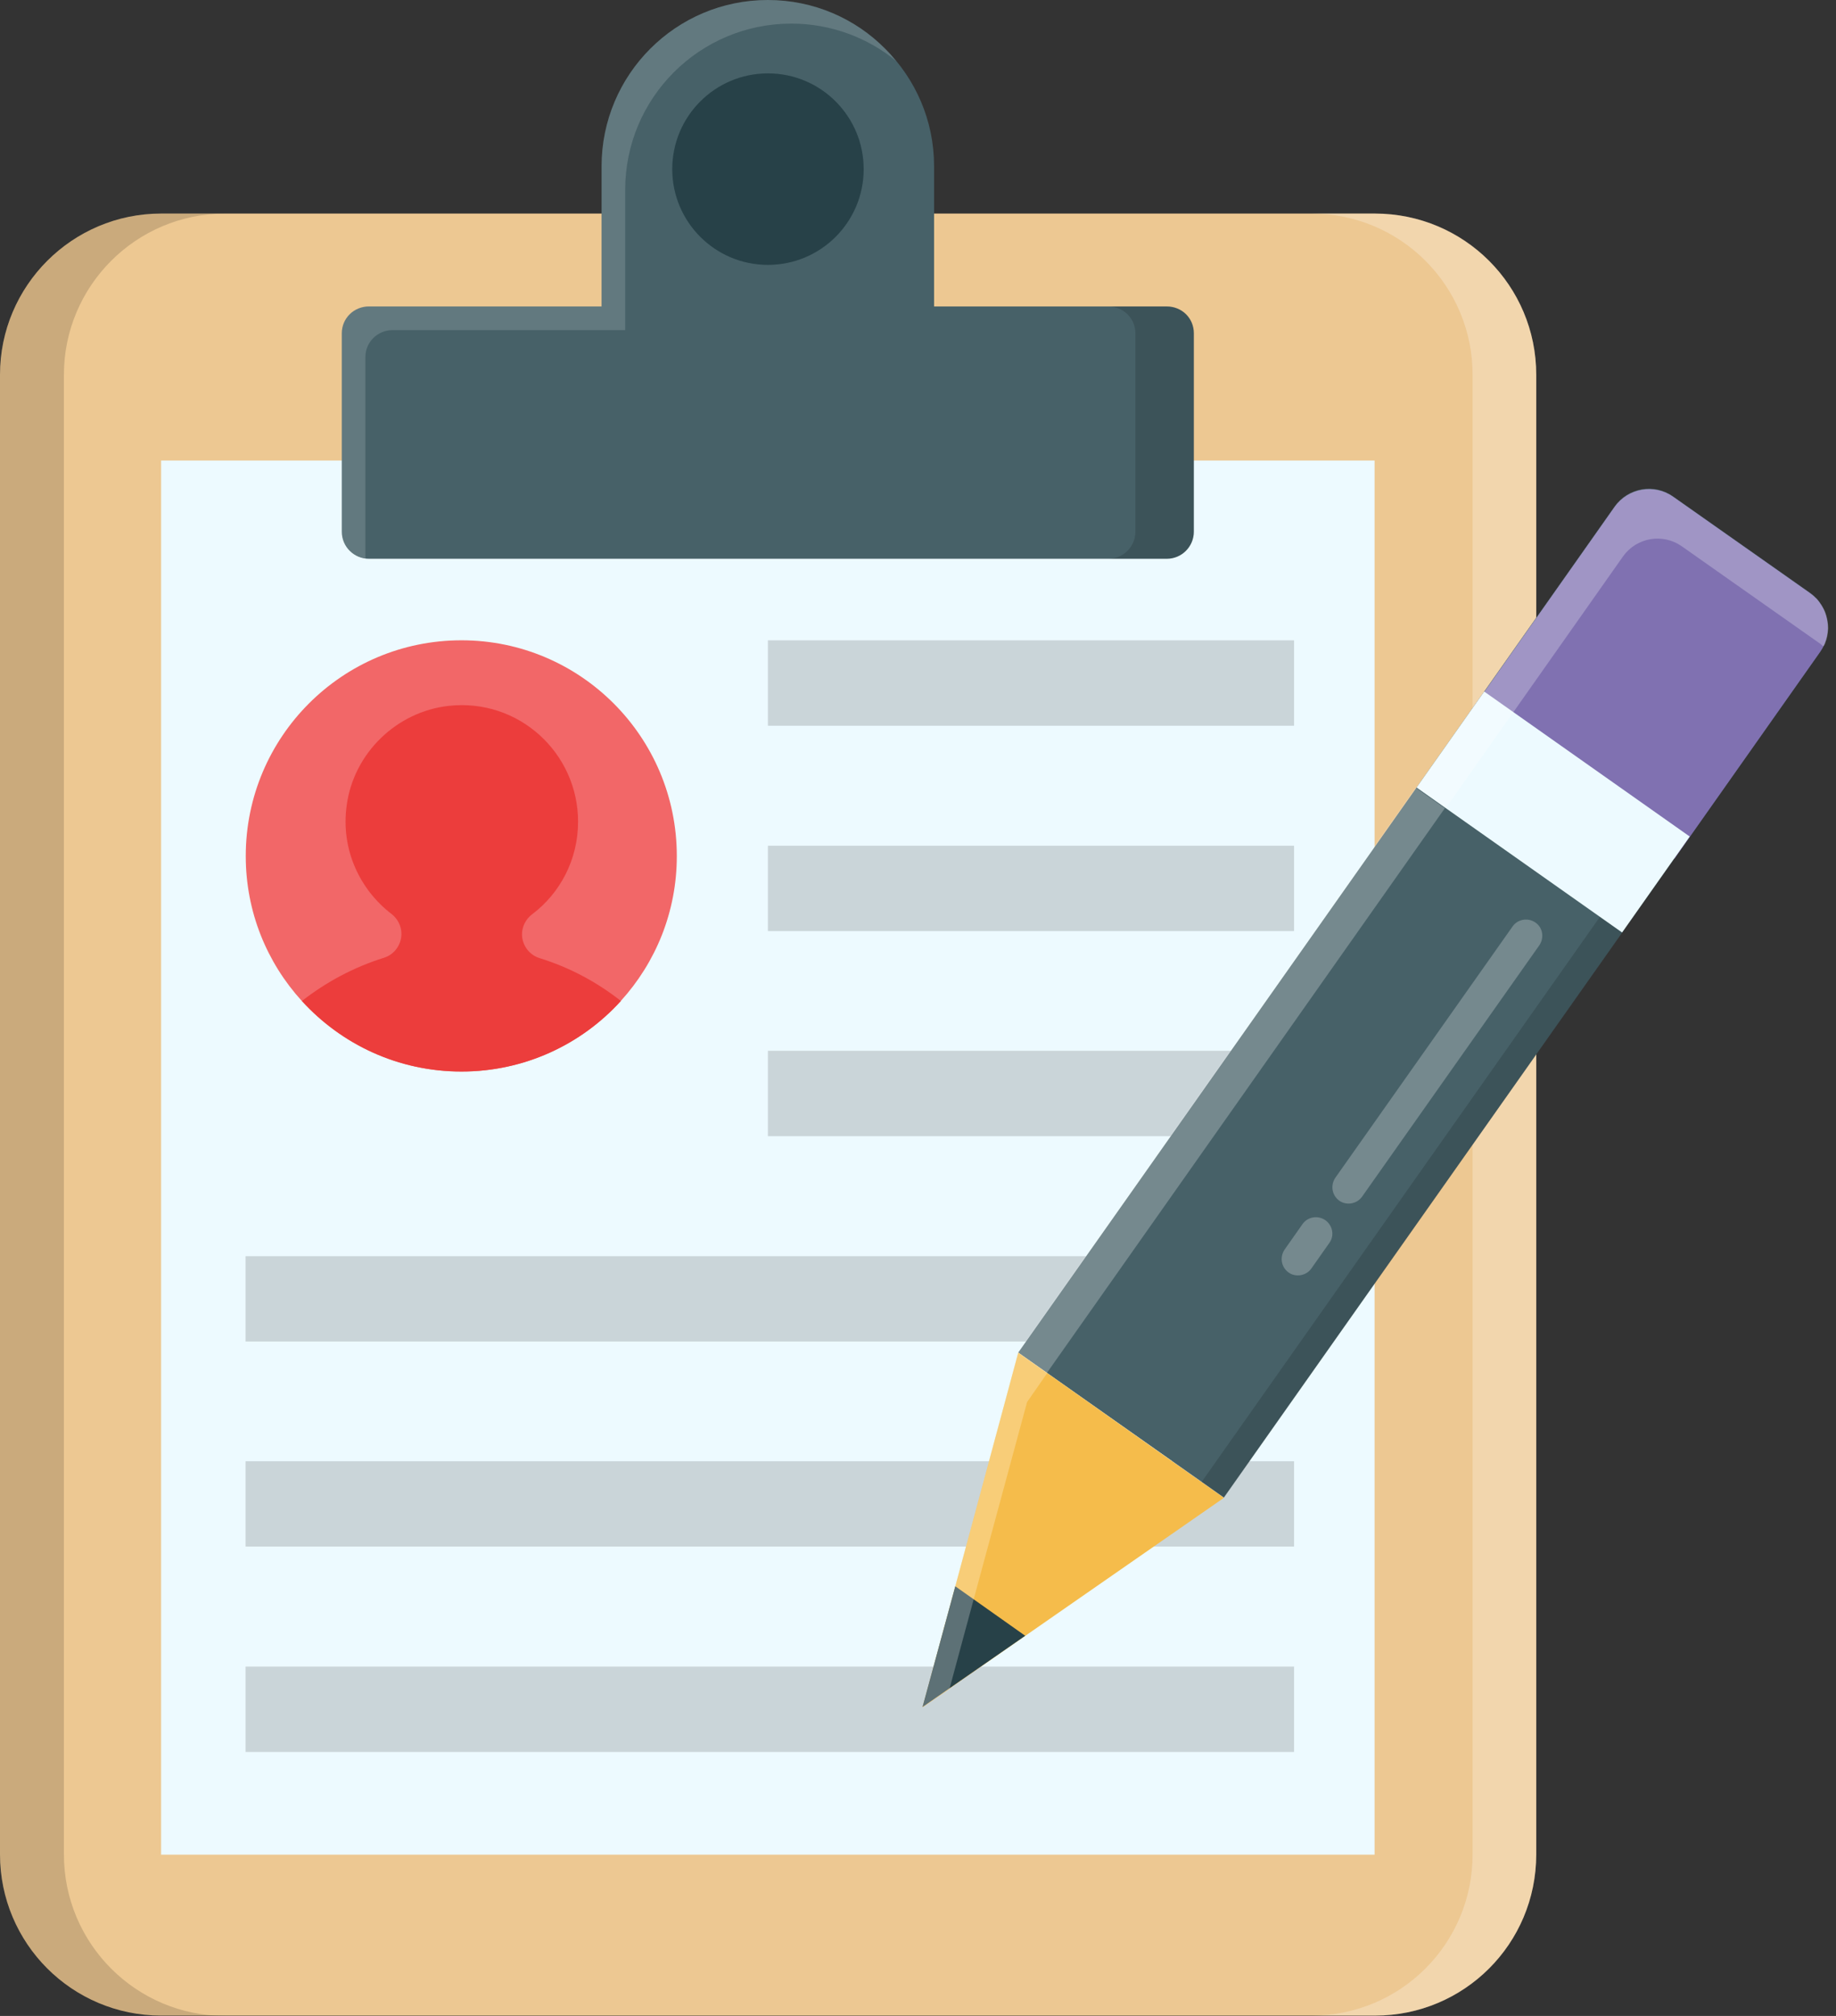 <svg width="41" height="45" viewBox="0 0 41 45" fill="none" xmlns="http://www.w3.org/2000/svg">
<rect x="0" y="0" width="41" height="45" fill="#333333" stroke="none"/>
<path d="M34.306 8.367V41.393C34.306 43.39 32.695 44.993 30.706 44.993H3.6C1.61 44.993 0 43.383 0 41.393V8.367C0 6.377 1.617 4.767 3.6 4.767H30.698C32.695 4.767 34.306 6.377 34.306 8.367Z" fill="#EDC892"/>
<path opacity="0.15" d="M5.027 45H3.6C1.61 45 0 43.39 0 41.4V8.367C0 6.377 1.617 4.767 3.6 4.767H5.027C3.038 4.767 1.427 6.384 1.427 8.367V41.393C1.427 43.39 3.045 45 5.027 45Z" fill="black"/>
<path opacity="0.25" d="M34.306 8.367V41.393C34.306 43.39 32.702 44.993 30.706 44.993H29.285C31.282 44.993 32.885 43.383 32.885 41.393V8.367C32.885 6.377 31.275 4.767 29.285 4.767H30.706C32.702 4.767 34.306 6.377 34.306 8.367Z" fill="white"/>
<path d="M3.598 10.28H30.696V41.4H3.598V10.28Z" fill="#EDFAFF"/>
<path d="M26.659 7.439V11.869C26.659 12.199 26.392 12.473 26.055 12.473H8.238C7.907 12.473 7.633 12.206 7.633 11.869V7.439C7.633 7.109 7.9 6.841 8.238 6.841H13.434V3.712C13.434 1.666 15.093 0 17.146 0C18.173 0 19.101 0.415 19.769 1.09C20.444 1.765 20.859 2.686 20.859 3.712V6.841H26.055C26.392 6.841 26.659 7.102 26.659 7.439Z" fill="#476168"/>
<g opacity="0.15">
<path d="M26.663 7.439V11.869C26.663 12.199 26.395 12.473 26.058 12.473H24.75C25.081 12.473 25.355 12.206 25.355 11.869V7.439C25.355 7.109 25.087 6.841 24.75 6.841H26.058C26.395 6.841 26.663 7.101 26.663 7.439Z" fill="black"/>
</g>
<g opacity="0.15">
<path d="M20.015 1.364C19.382 0.844 18.559 0.527 17.673 0.527C15.62 0.527 13.961 2.187 13.961 4.24V7.369H8.765C8.434 7.369 8.16 7.636 8.16 7.966V12.396C8.16 12.424 8.16 12.445 8.167 12.466C7.865 12.438 7.633 12.178 7.633 11.869V7.439C7.633 7.109 7.9 6.841 8.238 6.841H13.434V3.712C13.434 1.666 15.093 0 17.146 0C18.173 0 19.101 0.415 19.769 1.09C19.86 1.174 19.938 1.273 20.015 1.364Z" fill="white"/>
</g>
<path d="M17.149 5.913C18.33 5.913 19.287 4.956 19.287 3.776C19.287 2.595 18.33 1.638 17.149 1.638C15.969 1.638 15.012 2.595 15.012 3.776C15.012 4.956 15.969 5.913 17.149 5.913Z" fill="#274148"/>
<path d="M15.114 19.11C15.114 20.354 14.643 21.486 13.863 22.344C12.984 23.314 11.711 23.919 10.305 23.919C8.891 23.919 7.626 23.314 6.74 22.344C5.959 21.486 5.488 20.354 5.488 19.11C5.488 16.452 7.64 14.293 10.305 14.293C12.956 14.293 15.114 16.445 15.114 19.11Z" fill="#F26768"/>
<path d="M13.865 22.344C12.986 23.314 11.713 23.919 10.307 23.919C8.894 23.919 7.628 23.314 6.742 22.344C7.284 21.922 7.895 21.592 8.57 21.381C8.802 21.311 8.964 21.093 8.964 20.846C8.964 20.671 8.88 20.509 8.746 20.404C8.036 19.862 7.607 18.962 7.741 17.985C7.895 16.811 8.859 15.882 10.026 15.756C11.587 15.587 12.909 16.811 12.909 18.343C12.909 19.187 12.508 19.939 11.882 20.41C11.741 20.516 11.657 20.685 11.657 20.854C11.657 21.1 11.819 21.317 12.051 21.388C12.712 21.592 13.331 21.922 13.865 22.344Z" fill="#EC3D3C"/>
<path opacity="0.15" d="M17.148 14.294H28.898V16.2H17.148V14.294Z" fill="black"/>
<path opacity="0.15" d="M17.148 18.879H28.898V20.784H17.148V18.879Z" fill="black"/>
<path opacity="0.15" d="M17.148 23.456H28.898V25.362H17.148V23.456Z" fill="black"/>
<path opacity="0.15" d="M5.484 28.041H28.898V29.946H5.484V28.041Z" fill="black"/>
<path opacity="0.15" d="M5.484 32.618H28.898V34.523H5.484V32.618Z" fill="black"/>
<path opacity="0.15" d="M5.484 37.202H28.898V39.108H5.484V37.202Z" fill="black"/>
<path d="M40.647 14.548L27.33 33.427L22.738 30.193L36.056 11.307C36.351 10.885 36.941 10.78 37.363 11.082L40.422 13.234C40.844 13.536 40.942 14.12 40.647 14.548Z" fill="#476168"/>
<path opacity="0.15" d="M40.648 14.542L27.331 33.435L26.832 33.083L40.149 14.197C40.444 13.775 40.346 13.192 39.924 12.889L40.423 13.241C40.845 13.536 40.944 14.12 40.648 14.542Z" fill="black"/>
<path d="M37.392 19.168L40.648 14.549C40.943 14.127 40.844 13.543 40.423 13.241L37.364 11.089C36.942 10.794 36.359 10.893 36.056 11.315L32.801 15.934L37.392 19.168Z" fill="#8071B1"/>
<path d="M31.633 17.579L33.144 15.437L37.733 18.673L36.223 20.815L31.633 17.579Z" fill="#EDFAFF"/>
<path d="M27.331 33.435L21.206 37.689V37.696L20.602 38.111L21.333 35.41L22.739 30.193L27.331 33.435Z" fill="#F5BC4B"/>
<path d="M21.333 35.41L20.602 38.103L22.894 36.514L21.333 35.41Z" fill="#274148"/>
<path opacity="0.25" d="M21.523 36.514L21.206 37.689V37.696L20.602 38.111L21.333 35.41L22.739 30.193L23.386 30.65L22.936 31.297L21.523 36.514Z" fill="white"/>
<path opacity="0.25" d="M40.718 14.429C40.683 14.401 40.648 14.366 40.612 14.345L37.554 12.193C37.132 11.898 36.548 11.996 36.246 12.418L32.288 18.036L31.641 17.579L36.056 11.314C36.352 10.893 36.942 10.787 37.364 11.089L40.423 13.241C40.472 13.276 40.514 13.311 40.556 13.353C40.584 13.374 40.605 13.403 40.627 13.438C40.662 13.487 40.697 13.536 40.725 13.592C40.739 13.621 40.753 13.642 40.76 13.67C40.774 13.705 40.788 13.747 40.795 13.782C40.809 13.832 40.816 13.881 40.823 13.937V13.944C40.831 13.993 40.831 14.035 40.823 14.085C40.816 14.127 40.816 14.176 40.802 14.218C40.795 14.239 40.795 14.268 40.781 14.296C40.781 14.303 40.781 14.303 40.774 14.31C40.767 14.345 40.753 14.38 40.732 14.415C40.725 14.422 40.718 14.422 40.718 14.429Z" fill="white"/>
<path opacity="0.25" d="M22.727 30.192L31.616 17.583L32.265 18.041L23.376 30.65L22.727 30.192Z" fill="white"/>
<path opacity="0.25" d="M34.375 21.101L30.417 26.712C30.304 26.874 30.072 26.916 29.91 26.804C29.742 26.684 29.706 26.459 29.819 26.291L33.778 20.68C33.89 20.518 34.122 20.476 34.291 20.595C34.453 20.708 34.488 20.933 34.375 21.101Z" fill="white"/>
<path opacity="0.25" d="M29.685 27.746L29.284 28.316C29.171 28.477 28.939 28.519 28.778 28.407C28.609 28.287 28.574 28.062 28.686 27.894L29.087 27.324C29.2 27.162 29.431 27.12 29.6 27.24C29.762 27.359 29.804 27.584 29.685 27.746Z" fill="white"/>
</svg>
